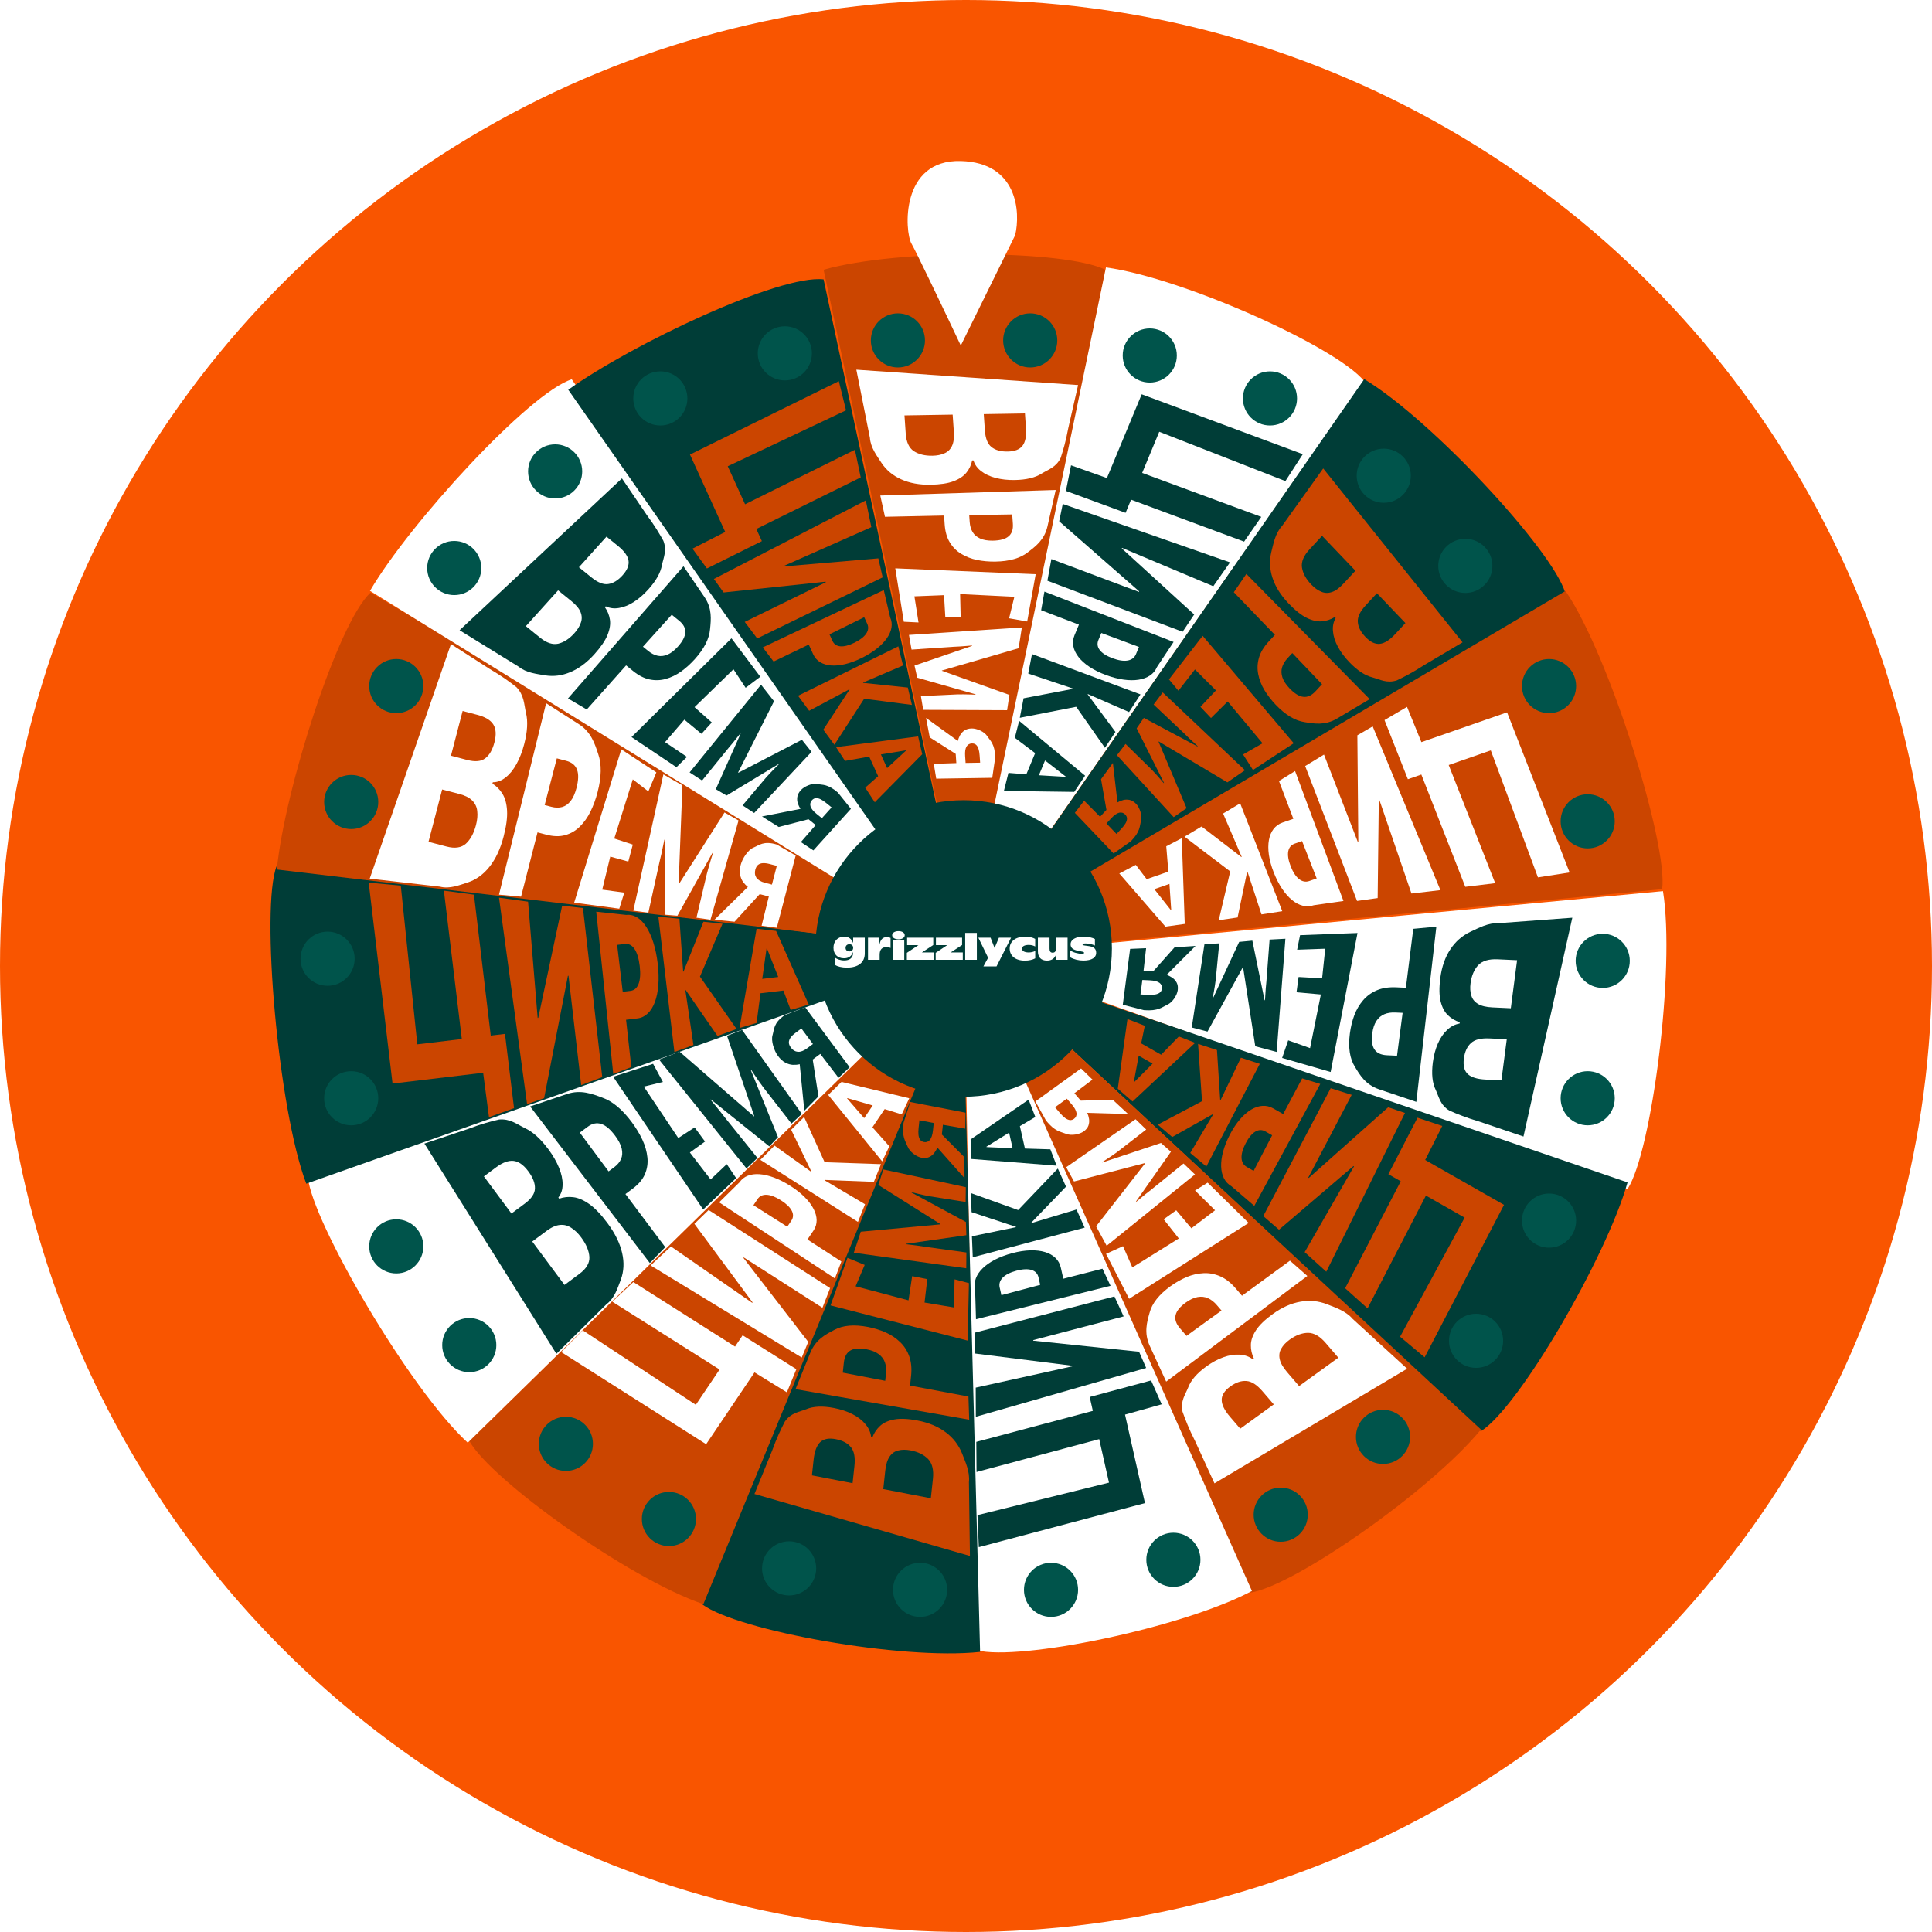 <svg width="900" height="900" viewBox="0 0 900 900" fill="none" xmlns="http://www.w3.org/2000/svg">
<circle cx="450" cy="450" r="450" fill="#F95500"/>
<path d="M514.897 125.651C496.478 116.441 418.967 115.674 383.665 125.651L438.92 385.812H463.478L514.897 125.651Z" fill="#CB4500"/>
<path d="M635.34 177.366C622.183 161.524 551.531 129.636 515.199 124.566L461.111 384.972L483.593 394.853L635.34 177.366Z" fill="white"/>
<path d="M729.111 276.07C723.222 256.337 666.957 195.537 635.523 176.624L483.641 394.955L500.447 412.862L729.111 276.07Z" fill="#003D37"/>
<path d="M758.174 553.881C769.451 536.651 780.501 451.351 774.674 415.132L509.869 439.93L507.029 464.323L758.174 553.881Z" fill="white"/>
<path d="M689.872 666.693C707.378 655.85 748.135 586.095 758.174 550.811L504.92 464.09L492.641 482.508L689.872 666.693Z" fill="#003D37"/>
<path d="M582.432 741.903C602.807 738.918 666.628 694.306 689.873 665.927L495.711 485.579L474.991 500.928L582.432 741.903Z" fill="#CB4500"/>
<path d="M455.037 768.762C474.985 773.874 550.8 758.341 583.199 741.134L475.141 498.184L450.102 504.344L455.037 768.762Z" fill="white"/>
<path d="M327.318 747.506C343.934 759.67 420.088 773.446 456.562 769.523L449.664 504.765L428.176 500.928L327.318 747.506Z" fill="#003D37"/>
<path d="M218.666 671.297C228.61 689.33 292.911 735.464 327.642 747.274L428.944 500.926L403.618 490.182L218.666 671.297Z" fill="#CB4500"/>
<path d="M143.458 548.509C145.325 569.017 190.831 647.305 217.899 672.066L405.154 488.649L389.037 464.091L143.458 548.509Z" fill="white"/>
<path d="M128.876 403.464C121.337 422.627 129.608 517.126 142.677 551.404L389.804 464.092L387.502 435.697L128.876 403.464Z" fill="#003D37"/>
<path d="M172.62 276.067C157.382 289.918 132.413 368.535 128.97 405.058L393.642 436.461L399.723 409.588L172.62 276.067Z" fill="#CB4500"/>
<path d="M266.348 176.708C246.689 182.838 190.885 243.584 172.356 275.245L399.076 415.371L415.927 393.572L266.348 176.708Z" fill="white"/>
<g filter="url(#filter0_i_254_22)">
<path d="M383.664 126.417C363.214 123.997 294.541 156.481 264.712 177.835L415.897 394.252L439.417 386.126L383.664 126.417Z" fill="#003D37"/>
</g>
<path d="M774.29 414.206C777.152 393.813 749.973 305.574 729.269 275.29L500.27 410.554L507.99 439.531L774.29 414.206Z" fill="#CB4500"/>
<circle cx="448.897" cy="441.835" r="69.069" fill="#003D37"/>
<path d="M472.9 109.548L447.575 160.966C440.924 146.896 427.008 117.682 424.552 113.385C421.482 108.013 419.179 74.245 447.575 75.013C474.029 75.728 475.458 98.803 472.9 109.548Z" fill="white"/>
<path d="M394.512 450.761C392.128 450.761 390.093 450.204 389.118 449.578V446.203C389.901 446.794 391.502 447.421 393.224 447.421C395.834 447.421 397.434 446.255 397.434 443.593V443.454C396.582 445.681 395.051 446.412 393.155 446.412C390.04 446.412 388.266 444.359 388.266 441.523C388.266 438.548 390.11 436.356 393.259 436.356C395.312 436.356 396.651 437.26 397.434 439.313V436.825H402.845V444.15C402.845 448.412 399.731 450.761 394.512 450.761ZM395.66 443.21C396.756 443.21 397.434 442.532 397.434 441.54C397.434 440.531 396.773 439.87 395.677 439.87C394.599 439.87 393.903 440.549 393.903 441.558C393.903 442.549 394.599 443.21 395.66 443.21ZM404.348 447.125V436.825H409.654V440.183C410.141 437.643 411.22 436.547 413.134 436.547C413.899 436.547 414.543 436.773 414.856 436.93V441.61C414.525 441.419 413.864 441.21 412.977 441.21C410.959 441.21 409.776 442.219 409.776 444.776V447.125H404.348ZM415.816 447.125V438.061H421.244V447.125H415.816ZM418.565 437.574C416.825 437.574 415.607 436.773 415.607 435.66C415.607 434.564 416.825 433.763 418.565 433.763C420.27 433.763 421.453 434.564 421.453 435.66C421.453 436.773 420.27 437.574 418.565 437.574ZM422.451 447.125V443.872L427.827 440.288H422.573V436.825H434.752V440.235L429.463 443.68H435.082V447.125H422.451ZM435.873 447.125V443.872L441.249 440.288H435.995V436.825H448.174V440.235L442.885 443.68H448.504V447.125H435.873ZM449.626 447.125V434.599H455.054V447.125H449.626ZM458.106 450.204L460.298 446.168L455.757 436.825H461.446L463.308 441.61L465.326 436.825H470.997L464.212 450.204H458.106ZM477.442 447.508C472.64 447.508 470.344 444.968 470.344 441.871C470.344 438.757 472.78 436.356 477.512 436.356C479.652 436.356 481.148 436.791 482.227 437.382V440.914C481.548 440.531 480.469 440.183 479.252 440.183C477.181 440.183 476.068 440.914 476.068 441.923C476.068 442.88 477.025 443.698 479.234 443.698C480.417 443.698 481.496 443.367 482.244 443.019V446.446C480.956 447.125 479.286 447.508 477.442 447.508ZM487.713 447.49C484.912 447.49 483.485 445.907 483.485 443.106V436.825H488.913V441.906C488.913 443.141 489.296 443.802 490.357 443.802C491.419 443.802 491.906 443.141 491.906 441.871V436.825H497.317V447.125H491.906V444.742C491.28 446.499 489.87 447.49 487.713 447.49ZM504.709 447.473C502.447 447.473 500.255 446.934 498.602 445.977V442.741C499.751 443.663 502.238 444.324 504.048 444.324C504.709 444.324 505.005 444.133 505.005 443.889C505.005 443.645 504.866 443.454 504.048 443.297L502.325 442.95C499.611 442.428 498.724 441.436 498.724 439.888C498.724 437.713 501.09 436.338 504.779 436.338C507.058 436.338 508.971 436.843 510.05 437.434V440.479C508.919 439.922 507.319 439.505 505.753 439.505C504.639 439.505 504.291 439.696 504.291 439.975C504.291 440.235 504.552 440.357 505.266 440.462L506.884 440.688C509.337 440.984 510.642 441.784 510.642 443.924C510.642 446.029 508.641 447.473 504.709 447.473Z" fill="white"/>
<circle cx="479.912" cy="158.575" r="12.606" fill="#00544B"/>
<circle cx="365.606" cy="164.606" r="12.606" fill="#00544B"/>
<circle cx="307.606" cy="185.606" r="12.606" fill="#00544B"/>
<circle cx="258.606" cy="219.606" r="12.606" fill="#00544B"/>
<circle cx="211.606" cy="264.606" r="12.606" fill="#00544B"/>
<circle cx="184.606" cy="319.606" r="12.606" fill="#00544B"/>
<circle cx="163.606" cy="373.606" r="12.606" fill="#00544B"/>
<circle cx="152.606" cy="446.606" r="12.606" fill="#00544B"/>
<circle cx="163.606" cy="511.606" r="12.606" fill="#00544B"/>
<circle cx="184.606" cy="580.606" r="12.606" fill="#00544B"/>
<circle cx="263.606" cy="672.606" r="12.606" fill="#00544B"/>
<circle cx="367.606" cy="730.606" r="12.606" fill="#00544B"/>
<circle cx="428.606" cy="740.606" r="12.606" fill="#00544B"/>
<circle cx="489.606" cy="740.606" r="12.606" fill="#00544B"/>
<circle cx="546.606" cy="726.606" r="12.606" fill="#00544B"/>
<circle cx="596.606" cy="705.606" r="12.606" fill="#00544B"/>
<circle cx="687.606" cy="624.606" r="12.606" fill="#00544B"/>
<circle cx="739.606" cy="511.606" r="12.606" fill="#00544B"/>
<circle cx="746.606" cy="447.606" r="12.606" fill="#00544B"/>
<circle cx="739.606" cy="382.606" r="12.606" fill="#00544B"/>
<circle cx="721.606" cy="319.606" r="12.606" fill="#00544B"/>
<circle cx="682.606" cy="263.606" r="12.606" fill="#00544B"/>
<circle cx="644.606" cy="221.606" r="12.606" fill="#00544B"/>
<circle cx="591.606" cy="185.606" r="12.606" fill="#00544B"/>
<circle cx="535.606" cy="165.606" r="12.606" fill="#00544B"/>
<circle cx="644.261" cy="669.36" r="12.606" fill="#00544B"/>
<circle cx="721.606" cy="568.606" r="12.606" fill="#00544B"/>
<circle cx="311.606" cy="707.606" r="12.606" fill="#00544B"/>
<circle cx="218.606" cy="626.606" r="12.606" fill="#00544B"/>
<circle cx="418.282" cy="158.575" r="12.606" fill="#00544B"/>
<path d="M368.323 470.464L364.934 461.43L354.249 462.702L352.448 476.533L344.511 478.868L352.448 432.645L361.536 433.661L376.754 467.954L368.323 470.464ZM357.093 441.846L355.081 455.997L362.529 455.111L357.274 441.825L357.093 441.846Z" fill="#CB4500"/>
<path d="M326.065 454.933L343.111 479.335L334.24 482.604L319.445 461.232L319.264 461.253L323.034 486.806L314.163 490.074L306.693 427.043L316.498 427.977L318.234 452.606L318.415 452.584L327.703 429.377L336.574 430.311L326.065 454.933Z" fill="#CB4500"/>
<path d="M277.745 424.707L291.752 426.212C298.769 425.377 304.652 434.295 306.394 448.922C308.124 463.455 304.25 473.534 296.983 474.399L291.64 475.035L294.087 497.076L285.683 500.344L277.745 424.707ZM287.489 440.166L290.09 462.012L293.689 461.584C297.221 461.164 298.849 457.094 298 449.969C297.158 442.891 294.62 439.317 291.134 439.732L287.489 440.166Z" fill="#CB4500"/>
<path d="M270.742 505.481L264.835 454.542L264.553 454.576L253.466 511.551L245.529 514.352L232.456 418.172L245.996 420.039L250.458 474.181L250.74 474.148L261.87 421.907L271.556 423.002L280.547 501.746L270.742 505.481Z" fill="#CB4500"/>
<path d="M239.459 516.22L227.787 520.422L225.07 499.733L182.863 504.757L171.759 411.168L186.7 412.568L194.396 486.483L215.131 484.015L206.776 414.903L220.783 416.77L228.61 482.41L235.239 481.621L239.459 516.22Z" fill="#CB4500"/>
<path d="M420.044 519.119L412.111 516.661L406.406 525.13L414.281 533.979L410.944 541.027L385.801 510.059L392.015 504L423.569 511.616L420.044 519.119ZM394.611 511.694L402.564 520.871L406.541 514.968L394.708 511.551L394.611 511.694Z" fill="white"/>
<path d="M384.139 541.408L410.392 542.303L407.091 550.54L384.18 549.658L384.083 549.801L402.969 560.984L399.668 569.221L354.201 540.304L360.8 533.678L377.843 545.838L377.939 545.694L368.557 526.287L374.585 520.34L384.139 541.408Z" fill="white"/>
<path d="M334.992 560.098L344.53 550.726C348.277 545.164 357.66 545.743 368.215 552.448C378.703 559.11 382.876 567.422 378.996 573.182L376.143 577.416L391.941 587.649L388.925 595.545L334.992 560.098ZM350.98 561.433L366.745 571.447L368.667 568.594C370.553 565.795 368.907 562.392 363.765 559.126C358.657 555.882 354.787 555.781 352.926 558.544L350.98 561.433Z" fill="white"/>
<path d="M383.127 609.217L346.462 585.753L346.311 585.976L376.507 625.096L373.474 632.399L303.071 589.492L312.558 580.657L350.419 606.918L350.569 606.695L323.473 570.123L330.103 563.672L386.696 600.046L383.127 609.217Z" fill="white"/>
<path d="M370.975 637.832L366.568 648.616L351.482 639.317L328.946 672.769L261.429 629.842L271.469 619.733L324.137 654.418L335.208 637.984L285.255 606.396L295.027 597.221L342.406 627.3L345.945 622.046L370.975 637.832Z" fill="white"/>
<path d="M482.292 520.328L475.098 524.6L477.448 535.035L489.3 535.405L492.215 543.014L452.378 539.879L452.144 530.79L479.17 512.248L482.292 520.328ZM459.563 534.349L471.708 534.895L470.07 527.622L459.523 534.172L459.563 534.349Z" fill="#003D37"/>
<path d="M474.289 563.693L492.776 544.351L496.588 552.789L480.381 569.596L480.421 569.773L501.466 563.44L505.278 571.877L453.147 585.689L452.758 575.899L473.269 571.672L473.229 571.495L452.594 564.677L452.316 555.811L474.289 563.693Z" fill="#003D37"/>
<path d="M454.651 614.549L454.24 600.547C452.696 593.694 459.494 586.968 471.59 583.756C483.609 580.564 492.553 583.366 494.151 590.463L495.326 595.68L513.575 591.015L517.332 598.991L454.651 614.549ZM466.49 603.339L484.556 598.541L483.765 595.025C482.988 591.577 479.369 590.382 473.477 591.947C467.624 593.502 464.921 596.375 465.688 599.78L466.49 603.339Z" fill="#003D37"/>
<path d="M523.442 613.238L481.297 624.271L481.359 624.547L530.618 629.7L533.926 637.262L454.579 659.992L454.528 646.415L499.541 636.484L499.479 636.209L454.197 630.529L453.958 620.842L519.126 603.925L523.442 613.238Z" fill="#003D37"/>
<path d="M536.224 643.074L541.158 654.186L524.078 658.981L533.362 700.199L455.959 720.718L455.347 705.804L516.607 690.659L512.047 670.41L454.906 685.716L454.799 671.677L509.082 657.247L507.624 650.773L536.224 643.074Z" fill="#003D37"/>
<path d="M533.288 477.842L531.598 486.036L540.893 491.329L549.151 482.819L556.738 485.791L527.585 513.12L520.71 507.17L525.213 474.706L533.288 477.842ZM528.338 504.085L536.924 495.477L530.445 491.788L528.181 503.995L528.338 504.085Z" fill="#CB4500"/>
<path d="M559.945 512.969L558.104 486.277L566.908 489.144L568.411 512.443L568.569 512.533L578.065 492.714L586.869 495.58L561.959 543.412L554.462 537.105L565.155 519.098L564.997 519.008L546.058 529.666L539.318 523.899L559.945 512.969Z" fill="#CB4500"/>
<path d="M584.301 561.741L573.676 552.613C567.571 549.137 567.179 539.582 572.954 528.478C578.691 517.445 586.787 512.724 593.109 516.323L597.756 518.969L606.602 502.339L615.027 504.936L584.301 561.741ZM583.991 545.44L592.615 528.855L589.484 527.073C586.412 525.323 583.091 527.193 580.279 532.602C577.484 537.975 577.787 541.908 580.82 543.635L583.991 545.44Z" fill="#CB4500"/>
<path d="M629.674 510.017L609.437 548.597L609.682 548.737L646.674 515.803L654.491 518.452L617.838 592.406L607.769 583.298L630.753 543.341L630.507 543.201L595.806 572.841L588.485 566.492L619.883 506.934L629.674 510.017Z" fill="#CB4500"/>
<path d="M660.332 520.669L671.868 524.509L663.907 540.361L700.623 561.267L663.645 632.294L652.21 622.7L682.286 567.223L664.248 556.953L637.067 609.493L626.619 600.115L652.522 550.276L646.755 546.993L660.332 520.669Z" fill="#CB4500"/>
<path d="M529.099 402.893L534.156 409.558L544.258 406.045L543.288 394.227L550.519 390.471L551.903 430.407L542.899 431.666L521.423 406.907L529.099 402.893ZM545.597 423.893L544.768 411.763L537.727 414.213L545.426 423.953L545.597 423.893Z" fill="white"/>
<path d="M573.09 405.948L551.784 389.764L559.737 385.023L578.267 399.228L578.438 399.168L569.769 378.974L577.722 374.233L597.333 424.47L587.651 425.962L581.133 406.06L580.962 406.119L576.519 427.393L567.741 428.67L573.09 405.948Z" fill="white"/>
<path d="M625.838 419.713L611.973 421.704C605.338 424.011 597.887 418.017 593.329 406.361C588.8 394.78 590.574 385.577 597.445 383.187L602.496 381.43L595.799 363.824L603.3 359.191L625.838 419.713ZM613.363 409.217L606.555 391.808L603.152 392.991C599.813 394.153 599.035 397.883 601.255 403.561C603.461 409.201 606.621 411.562 609.917 410.416L613.363 409.217Z" fill="white"/>
<path d="M616.767 351.511L632.49 392.14L632.757 392.047L632.313 342.521L639.453 338.381L671 414.652L657.515 416.237L642.564 372.633L642.297 372.726L641.769 418.36L632.17 419.692L608.001 356.852L616.767 351.511Z" fill="white"/>
<path d="M644.966 335.443L655.45 329.285L662.144 345.714L702.049 331.834L731.18 406.424L716.43 408.717L694.463 349.559L674.859 356.378L696.521 411.424L682.584 413.116L662.115 360.811L655.847 362.991L644.966 335.443Z" fill="white"/>
<path d="M469.764 360.05L478.104 360.712L482.206 350.834L472.74 343.692L474.75 335.796L505.477 361.343L500.423 368.902L467.651 368.45L469.764 360.05ZM496.418 361.714L486.814 354.26L483.955 361.145L496.348 361.882L496.418 361.714Z" fill="#003D37"/>
<path d="M501.322 329.251L475.063 334.38L476.818 325.289L499.753 320.914L499.822 320.747L478.98 313.776L480.735 304.685L531.281 323.486L525.951 331.705L506.759 323.322L506.689 323.49L519.609 340.965L514.72 348.366L501.322 329.251Z" fill="#003D37"/>
<path d="M546.706 299.047L538.962 310.72C536.269 317.208 526.836 318.778 515.102 314.422C503.445 310.094 497.757 302.644 500.547 295.926L502.598 290.987L485.001 284.267L486.535 275.585L546.706 299.047ZM530.569 301.371L513.044 294.865L511.663 298.193C510.307 301.458 512.573 304.522 518.289 306.643C523.966 308.751 527.831 307.964 529.17 304.741L530.569 301.371Z" fill="#003D37"/>
<path d="M489.766 260.422L530.553 275.73L530.662 275.469L493.404 242.837L495.066 234.752L572.986 261.973L565.194 273.091L522.7 255.228L522.592 255.489L556.298 286.256L550.903 294.306L487.917 270.519L489.766 260.422Z" fill="#003D37"/>
<path d="M496.542 228.682L498.925 216.759L515.641 222.698L531.843 183.678L606.9 211.582L598.794 224.117L540.022 201.137L532.063 220.306L587.563 240.778L579.549 252.305L526.888 232.768L524.344 238.897L496.542 228.682Z" fill="#003D37"/>
<path d="M403.059 366.927L409.066 361.578L404.908 352.454L393.637 354.461L389.47 348.046L427.704 343.038L429.612 351.344L407.508 373.734L403.059 366.927ZM421.94 349.542L410.359 351.445L413.257 357.805L422.011 349.697L421.94 349.542Z" fill="#CB4500"/>
<path d="M402.576 325.492L388.692 346.927L383.523 339.928L395.722 321.274L395.652 321.12L376.936 331.107L371.767 324.108L418.477 301.092L420.661 310.011L402.059 317.958L402.129 318.113L422.899 320.291L424.806 328.383L402.576 325.492Z" fill="#CB4500"/>
<path d="M411.698 274.871L414.686 287.656C417.416 293.648 412.239 301.175 401.402 306.522C390.635 311.836 381.662 311.032 378.834 304.827L376.755 300.265L360.373 308.167L355.342 301.582L411.698 274.871ZM402.59 287.517L386.404 295.504L387.804 298.577C389.179 301.593 392.821 301.974 398.099 299.369C403.343 296.781 405.364 293.605 404.008 290.629L402.59 287.517Z" fill="#CB4500"/>
<path d="M346.923 289.699L384.711 271.214L384.601 270.973L337.086 275.994L332.557 269.7L403.335 233.098L405.903 245.564L365.201 263.605L365.31 263.846L409.163 260.096L411.187 268.951L352.732 297.403L346.923 289.699Z" fill="#CB4500"/>
<path d="M329.307 264.815L322.582 255.58L337.835 247.791L321.412 211.754L390.763 177.568L394.109 191.152L339.018 217.202L347.086 234.906L398.254 209.525L400.96 222.404L352.331 246.415L354.911 252.075L329.307 264.815Z" fill="#CB4500"/>
<path d="M353.895 416.529L342.178 429.373L332.84 428.44L348.403 413.167C347.623 412.577 346.887 411.822 346.195 410.902C345.51 409.951 345.034 408.814 344.768 407.49C344.51 406.136 344.609 404.586 345.064 402.839C345.842 399.857 348.501 395.832 351.048 394.823C353.603 393.785 355.718 391.555 361.864 393.422L370.658 398.558L361.865 432.175L354.783 431.241L358.142 417.636L353.895 416.529ZM358.476 402.476C357.302 402.17 356.257 402.042 355.343 402.093C354.459 402.152 353.713 402.424 353.104 402.909C352.525 403.401 352.106 404.144 351.847 405.138C351.478 406.554 351.65 407.805 352.364 408.892C353.116 409.956 354.456 410.74 356.383 411.243L359.591 412.079L361.865 403.359L358.476 402.476Z" fill="white"/>
<path d="M309.674 426.106L309.674 391.199L309.494 391.152C309.367 391.762 309.176 392.677 308.922 393.898C308.669 395.118 308.391 396.429 308.09 397.83C307.797 399.201 307.505 400.444 307.214 401.558L302.024 425.172L295.02 424.238L309.027 360.74L317.898 365.876L316.125 411.795L316.261 411.831L337.508 378.482L344.045 382.218L330.972 428.441L324.435 427.507L329.287 407.025C329.554 406 329.876 404.83 330.251 403.512C330.657 402.203 331.028 400.965 331.365 399.798C331.739 398.609 332.02 397.717 332.207 397.122L332.026 397.075L315.564 426.573L309.674 426.106Z" fill="white"/>
<path d="M288.484 423.304L267.473 420.503L289.417 349.068L305.759 359.806L302.024 368.677L294.779 363.074L286.149 390.621L294.779 393.442L292.686 401.36L284.282 399.044L280.546 414.433L290.818 415.834L288.484 423.304Z" fill="white"/>
<path d="M269.791 337.441C275.388 341.073 277.091 346.489 278.675 351.286C280.319 356.026 280.214 361.955 278.358 369.071C277.52 372.286 276.422 375.289 275.065 378.077C273.725 380.797 272.057 383.139 270.06 385.103C268.122 387.009 265.868 388.321 263.295 389.039C260.723 389.756 257.793 389.687 254.506 388.83L250.397 387.758L242.728 417.701L232.456 416.767L254.4 327.59L269.791 337.441ZM263.751 354.41L259.389 353.273L253.716 375.031L256.876 375.856C258.688 376.328 260.346 376.358 261.848 375.946C263.351 375.534 264.675 374.601 265.819 373.145C266.964 371.69 267.875 369.662 268.553 367.062C269.499 363.436 269.583 360.608 268.807 358.578C268.049 356.481 266.364 355.091 263.751 354.41Z" fill="white"/>
<path d="M228.254 311.717C233.857 314.985 237.366 317.602 240.586 320.121C244.187 323.856 244.099 328.072 245.002 332.041C245.985 335.936 245.713 340.812 244.187 346.666C243.276 350.161 242.075 353.254 240.586 355.946C239.097 358.637 237.404 360.715 235.508 362.18C233.668 363.66 231.687 364.404 229.566 364.41L229.395 365.066C231.277 366.21 232.835 367.783 234.07 369.784C235.305 371.786 236.017 374.398 236.206 377.62C236.396 380.843 235.853 384.901 234.577 389.794C233.096 395.473 230.912 400.13 228.027 403.764C225.22 407.325 221.859 409.761 217.943 411.073C214.05 412.298 209.503 414.231 204.909 413.033L172.227 409.299L210.074 300.045L228.254 311.717ZM217.561 354.001C221.304 354.977 224.124 354.733 226.02 353.267C227.973 351.817 229.406 349.344 230.317 345.849C231.251 342.266 231.072 339.467 229.781 337.45C228.49 335.434 226.001 333.945 222.314 332.984L215.508 331.209L210.074 352.049L217.561 354.001ZM205.973 367.777L199.616 392.156L208.039 394.352C211.895 395.358 214.885 394.924 217.009 393.052C219.156 391.092 220.73 388.19 221.733 384.345C222.348 381.986 222.543 379.844 222.318 377.919C222.15 376.008 221.397 374.365 220.06 372.99C218.722 371.615 216.692 370.572 213.97 369.863L205.973 367.777Z" fill="white"/>
<path d="M378.596 493.562L381.271 510.742L374.695 517.437L372.535 495.738C371.588 495.977 370.539 496.078 369.387 496.041C368.217 495.98 367.033 495.638 365.834 495.017C364.617 494.37 363.47 493.322 362.393 491.873C360.556 489.399 359.084 484.804 359.892 482.187C360.683 479.545 360.269 476.5 365.575 472.878L375.086 469.239L395.785 497.149L390.622 502.084L382.119 490.945L378.596 493.562ZM370.51 481.19C369.536 481.914 368.782 482.648 368.25 483.392C367.742 484.118 367.487 484.871 367.483 485.649C367.504 486.408 367.821 487.2 368.434 488.025C369.306 489.199 370.39 489.849 371.684 489.973C372.985 490.053 374.435 489.5 376.034 488.312L378.695 486.335L373.321 479.101L370.51 481.19Z" fill="#003D37"/>
<path d="M358.367 534.034L331.154 512.172L331.004 512.283C331.4 512.764 331.994 513.486 332.787 514.448C333.579 515.411 334.427 516.448 335.331 517.56C336.216 518.647 337.002 519.653 337.689 520.578L352.847 539.414L347.733 544.288L307.004 493.6L316.564 489.901L351.251 520.042L351.363 519.959L338.673 482.509L345.679 479.752L373.525 518.894L368.704 523.405L355.775 506.794C355.144 505.944 354.432 504.96 353.641 503.843C352.874 502.706 352.141 501.641 351.442 500.648C350.75 499.612 350.23 498.834 349.884 498.316L349.734 498.427L362.42 529.735L358.367 534.034Z" fill="#003D37"/>
<path d="M342.912 548.799L327.569 563.424L285.624 501.576L304.23 495.563L308.806 504.03L299.901 506.169L315.971 530.149L323.575 525.188L328.436 531.779L321.367 536.881L331.024 549.431L338.55 542.3L342.912 548.799Z" fill="#003D37"/>
<path d="M264.267 509.595C270.604 507.507 275.892 509.572 280.625 511.341C285.35 513.028 289.905 516.823 294.291 522.727C296.272 525.395 297.925 528.131 299.249 530.935C300.53 533.683 301.311 536.45 301.591 539.237C301.864 541.941 301.475 544.521 300.423 546.976C299.371 549.431 297.482 551.671 294.755 553.696L291.347 556.229L309.886 580.961L302.725 588.384L246.948 515.424L264.267 509.595ZM273.713 524.932L270.095 527.62L283.504 545.671L286.126 543.723C287.629 542.606 288.69 541.333 289.31 539.904C289.93 538.474 290.031 536.858 289.614 535.054C289.196 533.25 288.186 531.27 286.584 529.113C284.349 526.104 282.197 524.267 280.129 523.601C278.019 522.878 275.88 523.322 273.713 524.932Z" fill="#003D37"/>
<path d="M218.198 525.864C224.255 523.543 228.493 522.446 232.473 521.514C237.641 521.046 240.872 523.755 244.531 525.537C248.184 527.21 251.814 530.475 255.422 535.332C257.576 538.232 259.236 541.105 260.401 543.951C261.567 546.798 262.126 549.419 262.081 551.815C262.083 554.176 261.422 556.186 260.098 557.844L260.502 558.388C262.573 557.637 264.775 557.407 267.109 557.698C269.442 557.989 271.925 559.07 274.555 560.941C277.186 562.811 280.009 565.776 283.025 569.835C286.525 574.547 288.787 579.166 289.813 583.691C290.831 588.109 290.625 592.255 289.196 596.13C287.712 599.932 286.372 604.687 282.56 607.518L259.18 630.658L197.713 532.726L218.198 525.864ZM244.464 560.683C247.57 558.376 249.145 556.025 249.191 553.629C249.283 551.198 248.252 548.533 246.098 545.633C243.891 542.661 241.596 541.047 239.216 540.791C236.835 540.534 234.115 541.542 231.057 543.814L225.411 548.008L238.254 565.297L244.464 560.683ZM247.946 578.345L262.97 598.569L269.957 593.379C273.157 591.002 274.692 588.4 274.562 585.571C274.378 582.67 273.102 579.625 270.733 576.436C269.279 574.478 267.731 572.985 266.089 571.954C264.495 570.889 262.743 570.447 260.833 570.628C258.923 570.809 256.839 571.739 254.581 573.417L247.946 578.345Z" fill="#003D37"/>
<path d="M438.751 528.495L449.258 539.051L449.306 548.83L436.683 534.591C436.306 535.47 435.802 536.324 435.172 537.154C434.518 537.979 433.708 538.611 432.743 539.048C431.754 539.481 430.591 539.569 429.252 539.311C426.968 538.871 423.757 536.611 422.802 534.098C421.824 531.581 419.994 529.666 420.896 523.075L424.023 513.344L449.777 518.331L449.645 525.774L439.238 523.964L438.751 528.495ZM427.913 525.473C427.779 526.727 427.767 527.823 427.878 528.763C427.992 529.671 428.254 530.41 428.664 530.981C429.077 531.52 429.664 531.862 430.426 532.009C431.51 532.218 432.429 531.886 433.182 531.014C433.915 530.106 434.392 528.623 434.613 526.567L434.981 523.144L428.302 521.858L427.913 525.473Z" fill="#CB4500"/>
<path d="M450.165 575.403L422.133 579.409L422.113 579.602C422.616 579.664 423.37 579.756 424.375 579.88C425.38 580.003 426.461 580.14 427.616 580.292C428.746 580.439 429.773 580.599 430.697 580.773L450.176 583.448L450.123 590.821L397.738 583.576L400.98 573.783L438.031 570.352L438.045 570.207L409.152 551.989L411.501 544.779L449.92 553.038L449.821 559.927L432.89 557.244C432.041 557.084 431.069 556.885 429.974 556.646C428.882 556.376 427.85 556.133 426.88 555.918C425.888 555.666 425.144 555.477 424.648 555.351L424.628 555.544L449.953 569.238L450.165 575.403Z" fill="#CB4500"/>
<path d="M451.366 597.731L450.765 624.514L386.898 608.114L394.789 585.951L402.808 589.254L398.579 599.211L423.222 605.745L424.918 594.484L431.967 595.877L430.69 606.776L444.362 609.065L444.683 595.967L451.366 597.731Z" fill="#CB4500"/>
<path d="M377.487 630.129C380.039 623.948 384.604 621.651 388.64 619.536C392.618 617.365 397.841 616.902 404.309 618.147C407.231 618.71 409.996 619.563 412.603 620.708C415.147 621.84 417.396 623.352 419.351 625.242C421.249 627.076 422.661 629.298 423.586 631.909C424.512 634.519 424.786 637.578 424.409 641.085L423.938 645.469L451.137 650.565L451.493 661.356L370.592 647.115L377.487 630.129ZM393.095 634.781L392.595 639.435L412.371 643.242L412.734 639.87C412.941 637.937 412.778 636.207 412.244 634.682C411.709 633.156 410.737 631.868 409.327 630.816C407.916 629.764 406.029 629.011 403.666 628.556C400.37 627.921 397.875 628.106 396.18 629.111C394.423 630.104 393.395 631.994 393.095 634.781Z" fill="#CB4500"/>
<path d="M359.635 675.889C361.866 669.736 363.764 665.827 365.609 662.229C368.48 658.117 372.196 657.801 375.58 656.476C378.892 655.076 383.209 654.887 388.529 655.912C391.706 656.523 394.563 657.475 397.099 658.766C399.635 660.057 401.656 661.62 403.161 663.454C404.673 665.227 405.553 667.219 405.802 669.429L406.398 669.543C407.188 667.472 408.392 665.696 410.01 664.216C411.628 662.737 413.842 661.742 416.653 661.234C419.463 660.725 423.092 660.898 427.54 661.755C432.702 662.748 437.045 664.573 440.57 667.228C444.021 669.807 446.548 673.073 448.15 677.026C449.672 680.963 451.893 685.513 451.366 690.415L451.828 724.823L351.458 695.956L359.635 675.889ZM398.028 682.941C398.457 678.947 397.919 676.033 396.413 674.199C394.915 672.305 392.577 671.052 389.4 670.44C386.144 669.813 383.704 670.27 382.079 671.81C380.455 673.35 379.431 676.087 379.009 680.021L378.228 687.282L397.169 690.929L398.028 682.941ZM411.464 693.681L433.622 697.947L434.587 688.96C435.029 684.845 434.306 681.772 432.416 679.741C430.448 677.694 427.716 676.334 424.222 675.662C422.077 675.249 420.172 675.253 418.506 675.673C416.846 676.033 415.488 676.976 414.433 678.502C413.377 680.028 412.693 682.244 412.381 685.148L411.464 693.681Z" fill="#CB4500"/>
<path d="M503.455 512.719L518.343 512.288L525.504 518.949L506.483 518.4C506.865 519.276 507.143 520.229 507.316 521.256C507.47 522.298 507.376 523.321 507.033 524.324C506.672 525.341 505.94 526.248 504.836 527.047C502.951 528.411 499.105 529.205 496.62 528.18C494.116 527.169 491.467 527.192 487.28 522.022L482.329 513.081L503.596 497.724L508.931 502.916L500.486 509.262L503.455 512.719ZM493.833 518.55C494.654 519.506 495.445 520.265 496.206 520.828C496.946 521.366 497.664 521.681 498.361 521.773C499.037 521.841 499.688 521.648 500.317 521.193C501.211 520.546 501.599 519.649 501.479 518.503C501.319 517.347 500.565 515.984 499.217 514.414L496.974 511.803L491.464 515.791L493.833 518.55Z" fill="white"/>
<path d="M545.459 536.517L529.187 559.691L529.314 559.837C529.703 559.513 530.287 559.027 531.065 558.379C531.844 557.73 532.683 557.037 533.585 556.299C534.465 555.576 535.285 554.937 536.044 554.382L551.331 542.016L556.669 547.104L515.522 580.324L510.604 571.256L533.47 541.903L533.375 541.793L500.314 550.379L496.667 543.73L528.991 521.382L533.944 526.172L520.396 536.675C519.699 537.184 518.888 537.756 517.964 538.391C517.02 539.002 516.136 539.587 515.315 540.147C514.452 540.698 513.805 541.111 513.374 541.386L513.501 541.533L540.822 532.45L545.459 536.517Z" fill="white"/>
<path d="M562.557 550.927L581.667 569.702L525.986 605.024L515.235 584.099L523.133 580.516L527.494 590.414L549.13 576.927L542.083 567.981L547.924 563.797L554.994 572.189L566.023 563.792L556.696 554.59L562.557 550.927Z" fill="white"/>
<path d="M535.589 626.956C532.83 620.864 534.281 615.964 535.503 611.575C536.645 607.188 539.883 603.065 545.219 599.203C547.63 597.458 550.145 596.027 552.763 594.911C555.331 593.832 557.973 593.227 560.689 593.097C563.325 592.969 565.911 593.462 568.448 594.575C570.984 595.687 573.401 597.582 575.7 600.257L578.572 603.602L600.908 587.267L609.017 594.395L543.248 643.611L535.589 626.956ZM549.666 618.765L552.715 622.315L569.03 610.508L566.82 607.935C565.553 606.46 564.181 605.395 562.703 604.74C561.225 604.085 559.62 603.911 557.888 604.219C556.156 604.527 554.315 605.387 552.366 606.798C549.646 608.766 548.073 610.711 547.645 612.634C547.165 614.594 547.839 616.638 549.666 618.765Z" fill="white"/>
<path d="M556.718 671.297C553.761 665.459 552.211 661.399 550.852 657.591C549.82 652.683 552.134 649.758 553.486 646.384C554.732 643.012 557.551 639.737 561.94 636.56C564.561 634.663 567.21 633.233 569.888 632.268C572.565 631.304 575.088 630.901 577.455 631.059C579.782 631.172 581.837 631.893 583.618 633.225L584.109 632.869C583.14 630.875 582.67 628.782 582.7 626.59C582.729 624.397 583.52 622.102 585.074 619.705C586.627 617.308 589.238 614.782 592.907 612.127C597.166 609.045 601.469 607.128 605.818 606.377C610.061 605.627 614.171 606.022 618.149 607.56C622.061 609.146 626.897 610.643 630.11 614.383L655.505 637.605L565.745 690.997L556.718 671.297ZM588.144 648.143C585.526 645.096 583.034 643.493 580.667 643.334C578.26 643.129 575.746 643.975 573.126 645.872C570.439 647.816 569.101 649.907 569.112 652.146C569.122 654.385 570.416 657.004 572.994 660.005L577.752 665.546L593.378 654.237L588.144 648.143ZM605.171 645.702L623.451 632.473L617.562 625.617C614.865 622.477 612.13 620.901 609.356 620.887C606.516 620.921 603.655 621.981 600.772 624.067C599.003 625.347 597.701 626.738 596.867 628.241C595.993 629.697 595.751 631.332 596.14 633.147C596.53 634.961 597.676 636.976 599.58 639.192L605.171 645.702Z" fill="white"/>
<path d="M537.264 452.422L547.166 441.297L556.925 440.658L543.474 454.118C544.374 454.441 545.257 454.893 546.124 455.472C546.987 456.075 547.666 456.845 548.161 457.782C548.653 458.743 548.811 459.899 548.634 461.25C548.333 463.557 546.271 466.899 543.821 468.004C541.367 469.132 539.566 471.074 532.932 470.572L523.031 468.039L526.452 442.031L533.891 441.712L532.712 452.21L537.264 452.422ZM534.903 463.423C536.162 463.481 537.257 463.427 538.189 463.259C539.088 463.09 539.81 462.784 540.355 462.341C540.868 461.896 541.174 461.289 541.275 460.52C541.418 459.425 541.031 458.528 540.115 457.829C539.164 457.152 537.656 456.765 535.589 456.669L532.151 456.508L531.271 463.253L534.903 463.423Z" fill="#003D37"/>
<path d="M583.398 438.196L589.09 465.935L589.283 465.943C589.315 465.437 589.361 464.679 589.424 463.668C589.486 462.657 589.558 461.571 589.64 460.409C589.718 459.272 589.816 458.237 589.933 457.304L591.427 437.699L598.79 437.307L594.723 490.033L584.751 487.389L579.089 450.613L578.944 450.607L562.504 480.549L555.165 478.639L561.088 439.791L567.971 439.474L566.315 456.536C566.207 457.393 566.067 458.376 565.895 459.483C565.691 460.59 565.51 461.634 565.354 462.615C565.163 463.621 565.019 464.375 564.923 464.878L565.117 464.886L577.257 438.779L583.398 438.196Z" fill="#003D37"/>
<path d="M605.613 435.647L632.383 434.629L619.871 499.37L597.271 492.832L600.084 484.629L610.278 488.248L615.312 463.255L603.969 462.243L604.934 455.123L615.89 455.738L617.349 441.953L604.255 442.424L605.613 435.647Z" fill="#003D37"/>
<path d="M642.414 507.434C636.089 505.261 633.521 500.842 631.166 496.942C628.759 493.102 627.981 487.917 628.833 481.386C629.218 478.434 629.903 475.623 630.888 472.952C631.865 470.344 633.238 468.007 635.007 465.942C636.723 463.937 638.856 462.393 641.406 461.312C643.955 460.23 646.992 459.772 650.516 459.936L654.92 460.141L658.363 432.685L669.113 431.678L659.785 513.291L642.414 507.434ZM646.115 491.573L650.79 491.791L653.396 471.822L650.008 471.664C648.065 471.573 646.349 471.841 644.858 472.466C643.368 473.092 642.14 474.14 641.176 475.611C640.211 477.083 639.573 479.012 639.262 481.398C638.828 484.726 639.163 487.206 640.268 488.837C641.365 490.531 643.314 491.443 646.115 491.573Z" fill="#003D37"/>
<path d="M689.167 522.491C682.891 520.636 678.874 518.977 675.172 517.353C670.893 514.735 670.354 511.046 668.827 507.747C667.229 504.526 666.78 500.229 667.481 494.856C667.9 491.648 668.677 488.739 669.813 486.13C670.948 483.52 672.386 481.409 674.126 479.795C675.805 478.179 677.739 477.18 679.93 476.798L680.009 476.197C677.893 475.533 676.048 474.439 674.473 472.913C672.899 471.387 671.772 469.237 671.095 466.462C670.417 463.688 670.371 460.055 670.957 455.564C671.637 450.351 673.196 445.906 675.633 442.227C677.999 438.626 681.107 435.907 684.955 434.069C688.793 432.311 693.201 429.82 698.126 430.05L732.444 427.51L709.692 529.441L689.167 522.491ZM693.887 483.742C689.875 483.555 686.999 484.268 685.259 485.882C683.459 487.492 682.349 489.901 681.931 493.109C681.502 496.397 682.105 498.805 683.74 500.334C685.376 501.862 688.169 502.719 692.121 502.903L699.417 503.243L701.913 484.116L693.887 483.742ZM703.796 469.681L706.716 447.307L697.688 446.886C693.553 446.693 690.53 447.601 688.616 449.61C686.692 451.698 685.5 454.507 685.039 458.036C684.757 460.201 684.876 462.103 685.396 463.74C685.855 465.376 686.879 466.674 688.466 467.635C690.053 468.597 692.306 469.146 695.224 469.282L703.796 469.681Z" fill="#003D37"/>
<path d="M515.417 377.27L512.904 362.98L518.423 355.41L520.557 373.78C521.362 373.323 522.256 372.959 523.239 372.688C524.237 372.434 525.252 372.421 526.283 372.649C527.33 372.894 528.322 373.507 529.26 374.489C530.861 376.166 532.178 379.788 531.523 382.285C530.885 384.798 531.279 387.347 526.803 391.902L518.739 397.575L500.708 378.655L505.045 372.992L512.447 380.48L515.417 377.27ZM522.481 385.944C523.302 385.057 523.935 384.218 524.379 383.428C524.802 382.661 525.01 381.938 525.003 381.258C524.974 380.601 524.693 379.993 524.16 379.434C523.4 378.638 522.467 378.356 521.361 378.588C520.251 378.859 519.021 379.723 517.674 381.179L515.431 383.604L520.111 388.505L522.481 385.944Z" fill="#CB4500"/>
<path d="M532.831 334.416L557.818 347.735L557.944 347.598C557.572 347.256 557.013 346.743 556.269 346.06C555.525 345.376 554.727 344.638 553.878 343.845C553.045 343.07 552.304 342.345 551.655 341.671L537.394 328.206L541.627 322.551L579.95 358.801L571.758 364.456L539.791 345.414L539.697 345.517L552.752 376.478L546.75 380.664L520.318 351.806L524.314 346.552L536.506 358.532C537.103 359.152 537.777 359.874 538.529 360.699C539.26 361.547 539.957 362.338 540.621 363.072C541.282 363.847 541.777 364.428 542.107 364.816L542.233 364.679L529.498 339.294L532.831 334.416Z" fill="#CB4500"/>
<path d="M544.547 316.494L560.254 296.192L602.677 346.223L583.688 358.695L579.069 351.454L588.154 346.251L571.902 326.787L564.129 334.479L559.209 329.278L566.438 321.621L556.662 311.853L548.958 321.766L544.547 316.494Z" fill="#CB4500"/>
<path d="M622.812 334.754C617.232 338.028 612.228 337.127 607.757 336.395C603.3 335.741 598.805 333.041 594.273 328.295C592.225 326.15 590.47 323.873 589.009 321.465C587.591 319.103 586.627 316.62 586.118 314.018C585.623 311.493 585.742 308.953 586.476 306.398C587.21 303.843 588.726 301.324 591.024 298.84L593.897 295.735L574.758 275.885L580.602 267.355L638.053 325.691L622.812 334.754ZM612.811 322.03L615.861 318.734L602.003 304.223L599.793 306.611C598.526 307.981 597.675 309.41 597.241 310.899C596.807 312.388 596.862 313.951 597.407 315.588C597.952 317.224 599.053 318.91 600.709 320.644C603.019 323.062 605.145 324.38 607.089 324.598C609.077 324.861 610.984 324.005 612.811 322.03Z" fill="#CB4500"/>
<path d="M663.283 309.917C657.978 313.356 654.219 315.26 650.679 316.954C646.016 318.445 642.826 316.513 639.331 315.553C635.852 314.695 632.248 312.314 628.52 308.409C626.293 306.078 624.52 303.672 623.199 301.192C621.878 298.712 621.129 296.324 620.952 294.029C620.735 291.776 621.154 289.725 622.208 287.875L621.79 287.438C619.973 288.573 617.989 289.238 615.837 289.432C613.685 289.626 611.326 289.096 608.759 287.843C606.193 286.591 603.352 284.333 600.235 281.069C596.618 277.281 594.136 273.332 592.789 269.221C591.459 265.212 591.268 261.214 592.216 257.229C593.221 253.301 594.008 248.493 597.22 245.021L616.401 218.216L681.312 299.228L663.283 309.917ZM636.186 282.006C633.568 284.834 632.348 287.396 632.525 289.692C632.663 292.03 633.845 294.365 636.071 296.696C638.353 299.085 640.589 300.161 642.781 299.924C644.972 299.688 647.357 298.176 649.935 295.39L654.694 290.247L641.421 276.348L636.186 282.006ZM631.404 265.858L615.877 249.599L609.987 255.964C607.291 258.878 606.13 261.672 606.506 264.344C606.938 267.075 608.378 269.722 610.827 272.287C612.33 273.86 613.875 274.972 615.464 275.624C617.014 276.318 618.65 276.385 620.372 275.826C622.095 275.267 623.908 273.959 625.812 271.902L631.404 265.858Z" fill="#CB4500"/>
<path d="M445.205 351.194L433.107 343.478L431.392 334.445L446.193 345.155C446.412 344.269 446.761 343.381 447.238 342.491C447.738 341.601 448.424 340.86 449.295 340.267C450.19 339.675 451.316 339.367 452.671 339.345C454.985 339.307 458.519 340.772 459.883 342.91C461.27 345.047 463.391 346.462 463.631 352.732L462.225 362.337L436.131 362.737L434.991 355.829L445.501 355.478L445.205 351.194ZM456.344 351.879C456.262 350.694 456.086 349.678 455.817 348.83C455.551 348.013 455.168 347.381 454.669 346.933C454.172 346.515 453.538 346.312 452.767 346.325C451.668 346.343 450.824 346.828 450.235 347.781C449.671 348.764 449.456 350.227 449.59 352.172L449.813 355.408L456.579 355.297L456.344 351.879Z" fill="white"/>
<path d="M426.02 310.042L452.813 300.884L452.8 300.702C452.296 300.743 451.542 300.804 450.535 300.885C449.529 300.967 448.446 301.05 447.288 301.134C446.156 301.219 445.122 301.27 444.186 301.29L424.637 302.606L423.432 295.778L476.014 292.285L474.506 301.971L438.775 312.351L438.785 312.488L470.212 323.711L469.139 330.835L430.073 330.673L428.996 324.284L446.049 323.471C446.908 323.454 447.895 323.449 449.009 323.456C450.125 323.494 451.178 323.518 452.166 323.528C453.181 323.568 453.943 323.598 454.45 323.618L454.437 323.436L427.278 315.701L426.02 310.042Z" fill="white"/>
<path d="M421.036 289.631L417.058 264.751L482.455 267.489L478.5 289.517L470.077 288.022L472.524 277.994L447.255 276.746L447.513 287.488L440.366 287.571L439.759 277.246L425.968 277.789L427.887 289.963L421.036 289.631Z" fill="white"/>
<path d="M487.925 245.303C486.479 251.515 482.395 254.527 478.8 257.267C475.271 260.048 470.231 261.493 463.679 261.6C460.718 261.648 457.863 261.397 455.113 260.846C452.426 260.294 449.963 259.334 447.724 257.966C445.552 256.64 443.789 254.859 442.437 252.626C441.085 250.392 440.294 247.617 440.066 244.301L439.78 240.156L412.252 240.737L410.063 230.828L491.788 228.256L487.925 245.303ZM471.834 244.038L471.53 239.638L451.497 239.965L451.717 243.153C451.843 244.982 452.298 246.549 453.082 247.855C453.866 249.162 455.038 250.164 456.6 250.862C458.162 251.56 460.14 251.89 462.534 251.851C465.872 251.796 468.287 251.14 469.777 249.881C471.33 248.621 472.015 246.674 471.834 244.038Z" fill="white"/>
<path d="M497.622 199.52C496.484 205.643 495.29 209.626 494.095 213.312C491.982 217.673 488.394 218.687 485.302 220.571C482.295 222.51 478.096 223.524 472.706 223.612C469.488 223.664 466.526 223.34 463.82 222.64C461.114 221.94 458.867 220.888 457.079 219.485C455.294 218.139 454.092 216.469 453.471 214.475L452.868 214.484C452.447 216.553 451.569 218.429 450.236 220.112C448.902 221.795 446.901 223.145 444.233 224.163C441.565 225.18 437.978 225.726 433.473 225.799C428.244 225.885 423.675 225.043 419.768 223.273C415.945 221.56 412.912 219.032 410.668 215.689C408.504 212.345 405.552 208.57 405.232 203.935L398.912 172.21L502.215 179.374L497.622 199.52ZM458.788 200.468C459.048 204.245 460.072 206.834 461.86 208.237C463.652 209.697 466.157 210.401 469.375 210.348C472.674 210.294 474.988 209.397 476.317 207.657C477.647 205.917 478.184 203.187 477.927 199.468L477.454 192.602L458.267 192.916L458.788 200.468ZM443.786 193.152L421.341 193.519L421.926 202.015C422.195 205.906 423.428 208.607 425.626 210.118C427.905 211.627 430.814 212.353 434.354 212.295C436.526 212.26 438.393 211.885 439.954 211.172C441.52 210.517 442.69 209.381 443.465 207.764C444.239 206.148 444.532 203.966 444.342 201.22L443.786 193.152Z" fill="white"/>
<path d="M376.64 381.644L362.749 385.242L354.969 380.343L372.892 376.806C372.393 376.042 371.981 375.182 371.654 374.227C371.343 373.254 371.268 372.247 371.428 371.205C371.605 370.146 372.146 369.113 373.054 368.106C374.603 366.386 378.082 364.798 380.576 365.256C383.086 365.696 385.567 365.108 390.319 369.204L396.392 376.778L378.907 396.15L373.073 392.278L379.977 384.347L376.64 381.644ZM384.73 373.957C383.807 373.21 382.944 372.646 382.14 372.265C381.36 371.904 380.636 371.754 379.968 371.813C379.324 371.892 378.744 372.218 378.228 372.792C377.492 373.608 377.272 374.556 377.568 375.637C377.903 376.719 378.828 377.874 380.343 379.101L382.864 381.142L387.393 376.114L384.73 373.957Z" fill="#003D37"/>
<path d="M333.446 367.649L344.998 341.798L344.855 341.684C344.542 342.08 344.073 342.674 343.447 343.466C342.821 344.259 342.144 345.107 341.417 346.013C340.707 346.899 340.04 347.691 339.417 348.389L327.061 363.595L321.242 359.825L354.511 318.957L360.574 326.66L343.827 359.887L343.934 359.972L373.561 344.615L378.045 350.254L351.309 378.739L345.899 375.175L356.922 362.139C357.495 361.498 358.164 360.772 358.928 359.962C359.717 359.17 360.451 358.416 361.132 357.7C361.853 356.984 362.393 356.447 362.754 356.089L362.611 355.975L338.446 370.584L333.446 367.649Z" fill="#003D37"/>
<path d="M315.11 357.392L294.188 343.352L340.749 297.348L354.178 315.251L347.345 320.398L341.672 311.774L323.542 329.421L331.581 336.55L326.773 341.839L318.801 335.248L309.802 345.713L320.021 352.602L315.11 357.392Z" fill="#003D37"/>
<path d="M328.236 278.227C331.797 283.518 331.22 288.56 330.776 293.058C330.408 297.536 328.031 302.21 323.645 307.079C321.663 309.279 319.534 311.198 317.257 312.835C315.022 314.426 312.642 315.575 310.115 316.281C307.664 316.968 305.16 317.045 302.604 316.513C300.047 315.981 297.478 314.669 294.895 312.577L291.666 309.962L273.335 330.508L264.591 325.359L318.39 263.785L328.236 278.227ZM316.346 289.144L312.919 286.368L299.509 301.255L301.993 303.267C303.417 304.42 304.874 305.155 306.365 305.471C307.855 305.788 309.388 305.612 310.963 304.944C312.538 304.277 314.126 303.054 315.729 301.275C317.964 298.794 319.128 296.579 319.222 294.631C319.358 292.636 318.399 290.807 316.346 289.144Z" fill="#003D37"/>
<path d="M301.33 239.937C305.037 244.941 307.14 248.529 309.023 251.915C310.775 256.433 309.073 259.751 308.346 263.297C307.716 266.82 305.598 270.584 301.99 274.589C299.836 276.981 297.58 278.928 295.224 280.432C292.867 281.935 290.567 282.863 288.322 283.216C286.121 283.606 284.079 283.348 282.196 282.443L281.792 282.892C283.02 284.609 283.795 286.53 284.118 288.653C284.442 290.776 284.067 293.16 282.993 295.806C281.92 298.453 279.876 301.45 276.86 304.797C273.36 308.683 269.631 311.454 265.674 313.108C261.815 314.739 257.898 315.237 253.922 314.602C250 313.907 245.225 313.496 241.615 310.572L214.087 293.584L289.714 222.849L301.33 239.937ZM275.566 269.009C278.508 271.391 281.101 272.406 283.346 272.053C285.636 271.736 287.858 270.382 290.012 267.99C292.22 265.539 293.14 263.234 292.772 261.075C292.404 258.916 290.772 256.664 287.875 254.318L282.526 249.986L269.683 264.244L275.566 269.009ZM259.99 275.005L244.966 291.684L251.584 297.045C254.615 299.499 257.432 300.436 260.035 299.857C262.693 299.217 265.206 297.582 267.576 294.952C269.03 293.338 270.028 291.716 270.57 290.087C271.157 288.495 271.122 286.864 270.467 285.196C269.811 283.528 268.413 281.827 266.274 280.095L259.99 275.005Z" fill="#003D37"/>
<defs>
<filter id="filter0_i_254_22" x="264.712" y="126.289" width="174.705" height="271.698" filterUnits="userSpaceOnUse" color-interpolation-filters="sRGB">
<feFlood flood-opacity="0" result="BackgroundImageFix"/>
<feBlend mode="normal" in="SourceGraphic" in2="BackgroundImageFix" result="shape"/>
<feColorMatrix in="SourceAlpha" type="matrix" values="0 0 0 0 0 0 0 0 0 0 0 0 0 0 0 0 0 0 127 0" result="hardAlpha"/>
<feOffset dy="3.735"/>
<feGaussianBlur stdDeviation="1.868"/>
<feComposite in2="hardAlpha" operator="arithmetic" k2="-1" k3="1"/>
<feColorMatrix type="matrix" values="0 0 0 0 0 0 0 0 0 0 0 0 0 0 0 0 0 0 0.25 0"/>
<feBlend mode="normal" in2="shape" result="effect1_innerShadow_254_22"/>
</filter>
</defs>
</svg>
